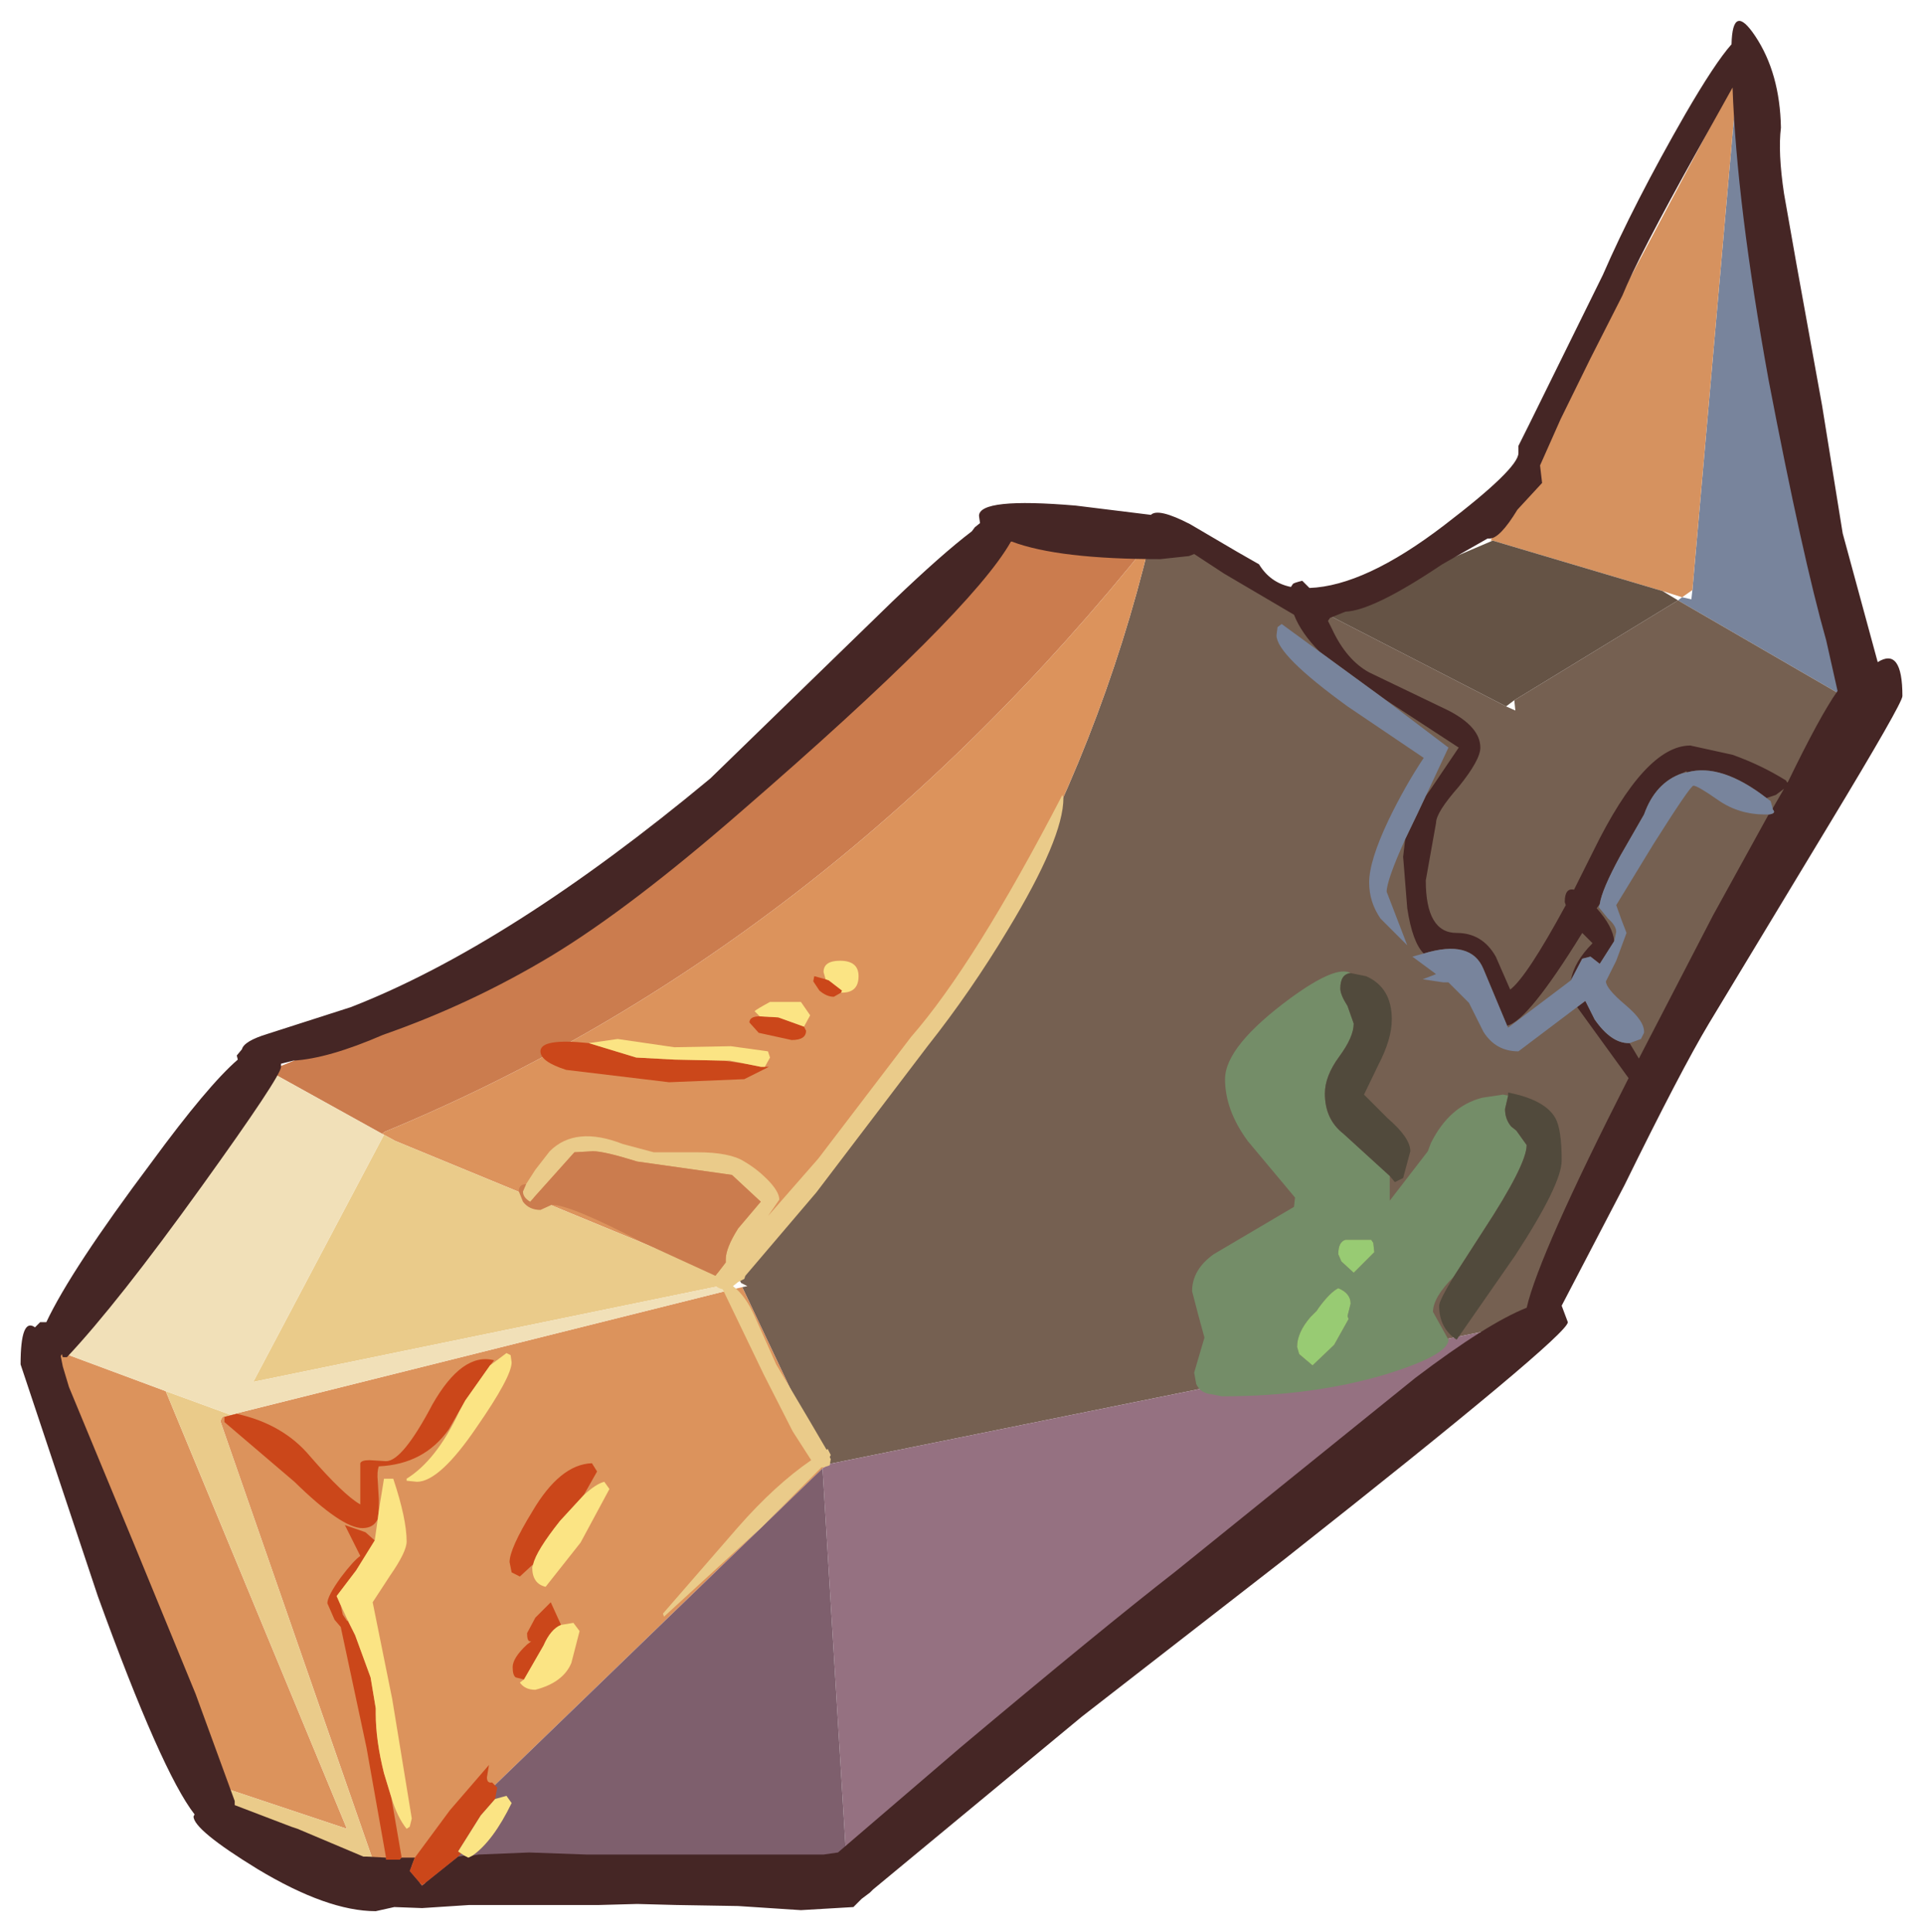 <?xml version="1.0" encoding="UTF-8" standalone="no"?>
<svg xmlns:xlink="http://www.w3.org/1999/xlink" height="93.8px" width="93.4px" xmlns="http://www.w3.org/2000/svg">
  <g transform="matrix(1.0, 0.0, 0.0, 1.0, 2.25, 2.8)">
    <path d="M82.15 0.85 L82.6 0.0 87.75 30.5 87.45 31.1 79.25 26.35 79.45 26.2 79.9 26.3 79.95 25.85 82.15 0.85" fill="#78849c" fill-rule="evenodd" stroke="none"/>
    <path d="M70.25 23.45 L70.15 23.45 82.15 0.85 79.95 25.85 79.45 26.2 78.5 25.9 70.25 23.45" fill="#d6925f" fill-rule="evenodd" stroke="none"/>
    <path d="M10.8 49.2 Q32.2 40.7 46.85 22.25 L54.05 22.75 53.6 23.5 Q37.7 43.35 16.45 52.15 L16.3 52.25 10.8 49.2" fill="#cb7c4e" fill-rule="evenodd" stroke="none"/>
    <path d="M87.45 31.1 L72.6 61.25 72.55 61.3 37.95 68.3 37.85 68.3 37.85 68.25 33.8 59.7 34.05 59.65 33.75 59.5 33.55 59.15 Q48.9 43.1 53.6 23.5 L54.2 22.75 54.35 22.75 62.05 26.95 70.9 31.5 71.35 31.7 71.3 31.2 79.25 26.35 87.45 31.1" fill="#756051" fill-rule="evenodd" stroke="none"/>
    <path d="M62.05 26.95 L70.25 23.45 78.5 25.9 79.25 26.35 71.3 31.2 70.9 31.5 62.05 26.95" fill="#655345" fill-rule="evenodd" stroke="none"/>
    <path d="M16.9 88.6 L16.65 88.6 16.15 88.35 8.45 66.2 8.55 66.0 8.95 65.9 33.15 59.85 33.8 59.7 37.85 68.25 37.85 68.3 37.85 68.4 37.7 68.5 16.9 88.6 M7.25 83.55 L0.0 62.85 0.15 62.65 5.8 64.75 14.6 86.0 7.25 83.55 M33.55 59.15 L33.45 59.4 16.95 52.6 16.4 52.3 16.3 52.25 16.45 52.15 Q37.7 43.35 53.6 23.5 48.9 43.1 33.55 59.15" fill="#dc935c" fill-rule="evenodd" stroke="none"/>
    <path d="M16.15 88.35 L7.45 84.1 7.25 83.55 14.6 86.0 5.8 64.75 8.95 65.9 8.55 66.0 8.45 66.2 16.15 88.35 M33.45 59.4 L33.4 59.5 10.05 64.3 16.4 52.3 16.95 52.6 33.45 59.4" fill="#eacb8a" fill-rule="evenodd" stroke="none"/>
    <path d="M0.15 62.65 L9.25 49.8 10.8 49.2 16.3 52.25 16.4 52.3 10.05 64.3 33.4 59.5 33.15 59.85 8.95 65.9 5.8 64.75 0.15 62.65" fill="#f1e0b8" fill-rule="evenodd" stroke="none"/>
    <path d="M72.55 61.3 L38.95 89.05 37.7 68.5 37.85 68.4 37.95 68.3 72.55 61.3" fill="#957181" fill-rule="evenodd" stroke="none"/>
    <path d="M38.95 89.05 L38.9 89.1 16.9 88.6 37.7 68.5 38.95 89.05" fill="#7e5f6d" fill-rule="evenodd" stroke="none"/>
    <path d="M83.0 -1.05 Q84.2 0.75 84.25 3.4 84.1 4.6 84.4 6.6 L85.0 10.0 86.25 16.9 87.25 23.1 88.95 29.35 Q90.15 28.6 90.15 31.0 90.15 31.35 86.55 37.3 L80.75 46.9 Q79.4 49.15 76.65 54.75 L73.6 60.6 73.9 61.4 Q73.9 62.05 60.15 72.9 L50.3 80.55 40.15 88.95 40.0 89.1 39.6 89.4 39.2 89.8 36.65 89.95 33.6 89.75 30.6 89.7 28.7 89.65 26.85 89.7 21.35 89.7 21.25 89.7 20.55 89.7 18.25 89.85 16.9 89.8 16.0 90.0 Q13.65 90.0 10.25 87.95 7.15 86.05 7.15 85.4 L7.2 85.3 Q5.6 83.25 2.5 74.7 L-1.25 63.45 Q-1.25 61.15 -0.55 61.65 L-0.3 61.4 0.0 61.4 Q1.2 58.85 5.1 53.65 7.85 49.9 9.3 48.65 L9.25 48.45 9.5 48.15 Q9.6 47.75 10.75 47.4 L14.8 46.1 Q22.5 43.1 32.25 35.0 L41.1 26.4 Q43.5 24.1 44.95 23.0 L45.1 22.8 45.35 22.6 45.3 22.25 Q45.3 21.35 50.0 21.75 L53.65 22.2 Q54.0 21.85 55.55 22.65 L57.85 24.0 58.9 24.6 Q59.45 25.5 60.45 25.7 L60.55 25.55 Q60.6 25.5 61.0 25.4 L61.35 25.75 Q64.05 25.65 67.9 22.7 71.5 19.95 71.5 19.2 L71.5 18.85 72.0 17.85 75.6 10.55 Q77.1 7.1 79.6 2.75 81.05 0.25 81.85 -0.65 81.9 -2.7 83.0 -1.05 M81.9 1.45 L80.2 4.5 Q77.3 9.7 76.55 11.55 L75.0 14.6 73.55 17.55 72.55 19.8 72.65 20.65 71.45 21.95 Q70.6 23.35 70.1 23.35 L70.0 23.35 67.8 24.6 Q64.45 26.85 63.1 26.9 L62.35 27.2 62.25 27.35 62.45 27.75 Q63.15 29.25 64.25 29.85 L68.1 31.7 Q69.65 32.5 69.65 33.5 69.65 34.1 68.6 35.4 67.5 36.65 67.5 37.15 L67.25 38.55 67.0 39.95 Q67.0 42.5 68.5 42.5 69.75 42.5 70.4 43.65 L71.1 45.25 Q71.9 44.65 73.8 41.15 L73.75 41.0 Q73.75 40.3 74.2 40.4 L75.15 38.5 Q77.65 33.4 79.85 33.4 L81.9 33.85 Q83.3 34.35 84.5 35.1 L84.55 35.2 84.6 35.15 Q86.15 31.95 87.0 30.75 L86.45 28.3 Q85.3 24.25 83.65 15.65 82.1 7.1 81.9 1.45 M76.9 47.85 L77.35 48.6 80.95 41.65 83.65 36.75 Q84.05 36.7 83.85 36.5 L83.85 36.45 84.4 35.5 84.0 35.8 83.55 35.95 Q81.35 34.25 79.7 34.7 L79.65 34.65 79.45 34.75 Q78.15 35.2 77.6 36.75 L76.45 38.75 Q75.55 40.4 75.45 41.1 L75.3 41.3 Q76.1 42.2 76.15 42.9 L75.45 44.0 75.0 43.65 74.6 43.75 74.05 44.8 Q74.2 43.9 75.1 43.0 L74.6 42.5 Q71.95 46.8 70.95 47.0 L69.8 44.25 Q69.2 42.8 66.9 43.5 66.35 42.95 66.1 41.3 L65.9 38.8 66.0 37.95 66.6 36.7 67.0 35.85 67.25 35.5 68.6 33.5 65.0 31.15 61.85 28.85 Q60.95 27.95 60.6 27.05 L57.2 25.05 55.75 24.1 55.5 24.2 54.1 24.35 Q49.15 24.35 46.9 23.5 L46.85 23.5 Q44.9 26.95 33.75 36.6 28.35 41.3 24.55 43.6 20.65 45.95 16.35 47.45 13.7 48.6 12.0 48.7 L11.4 48.85 11.4 49.0 Q11.4 49.45 7.55 54.8 3.45 60.5 1.0 63.1 L0.8 63.1 0.75 62.95 0.7 63.05 0.8 63.55 1.1 64.55 4.25 72.15 7.25 79.45 9.15 84.65 9.15 84.85 11.9 85.9 12.2 86.0 15.4 87.35 15.55 87.35 16.5 87.4 16.5 87.5 17.15 87.5 17.25 87.4 17.9 87.4 17.65 88.05 18.25 88.75 20.0 87.35 20.3 87.3 20.5 87.4 20.7 87.3 21.0 87.25 23.45 87.15 26.25 87.25 37.75 87.25 38.45 87.15 44.4 82.05 Q51.25 76.3 54.85 73.5 L66.5 64.1 Q70.0 61.45 71.9 60.7 72.5 58.1 76.85 49.55 L74.35 46.1 74.75 45.8 75.2 46.7 Q76.0 47.85 76.85 47.85 L76.9 47.85" fill="#452625" fill-rule="evenodd" stroke="none"/>
    <path d="M65.25 54.3 L65.25 55.5 67.1 53.1 67.25 52.7 Q68.15 50.9 69.75 50.5 L70.75 50.35 71.0 50.4 70.85 51.05 Q70.85 51.55 71.15 51.9 L71.4 52.1 71.9 52.8 Q71.9 53.75 69.8 56.95 L68.35 59.2 Q67.35 60.2 67.35 60.9 L68.1 62.25 Q68.1 63.0 65.0 63.95 61.45 65.0 57.1 65.0 L56.6 64.9 Q56.05 64.85 55.85 64.4 L55.75 63.85 56.0 63.0 56.25 62.15 55.95 61.05 55.65 59.9 Q55.65 58.85 56.7 58.1 L60.6 55.8 60.65 55.35 58.35 52.6 Q57.25 51.1 57.25 49.6 57.25 48.0 60.45 45.65 62.65 44.05 63.35 44.45 62.85 44.5 62.85 45.2 62.85 45.5 63.2 46.05 L63.5 46.9 Q63.5 47.55 62.8 48.5 62.1 49.45 62.1 50.3 62.1 51.55 63.0 52.25 L65.25 54.3 M63.25 61.25 L63.2 61.1 63.35 60.5 Q63.35 60.0 62.75 59.75 62.35 59.95 61.8 60.7 L61.7 60.85 61.4 61.15 Q60.75 61.9 60.75 62.6 L60.85 62.95 61.5 63.5 62.55 62.5 63.25 61.25 M64.45 57.55 L64.35 57.4 63.1 57.4 Q62.75 57.5 62.75 58.1 L62.9 58.45 63.5 59.0 64.5 58.0 64.45 57.55" fill="#748d68" fill-rule="evenodd" stroke="none"/>
    <path d="M64.45 57.55 L64.5 58.0 63.5 59.0 62.9 58.45 62.75 58.1 Q62.75 57.5 63.1 57.4 L64.35 57.4 64.45 57.55 M63.25 61.25 L62.55 62.5 61.5 63.5 60.85 62.95 60.75 62.6 Q60.75 61.9 61.4 61.15 L61.7 60.85 61.8 60.7 Q62.35 59.95 62.75 59.75 63.35 60.0 63.35 60.5 L63.2 61.1 63.25 61.25" fill="#98cb73" fill-rule="evenodd" stroke="none"/>
    <path d="M63.35 44.45 L64.1 44.6 Q65.35 45.15 65.35 46.7 65.35 47.65 64.7 48.9 L64.0 50.35 65.15 51.5 Q66.25 52.45 66.25 53.1 L65.9 54.4 65.5 54.6 65.25 54.3 63.0 52.25 Q62.1 51.55 62.1 50.3 62.1 49.45 62.8 48.5 63.5 47.55 63.5 46.9 L63.2 46.05 Q62.85 45.5 62.85 45.2 62.85 44.5 63.35 44.45 M71.0 50.4 L71.0 50.25 Q72.8 50.6 73.3 51.5 73.6 52.05 73.6 53.55 73.6 54.7 71.35 58.15 L68.5 62.25 Q67.65 61.7 67.65 60.6 67.65 60.35 68.35 59.2 L69.8 56.95 Q71.9 53.75 71.9 52.8 L71.4 52.1 71.15 51.9 Q70.85 51.55 70.85 51.05 L71.0 50.4" fill="#514a3c" fill-rule="evenodd" stroke="none"/>
    <path d="M83.65 36.75 L83.5 36.75 Q82.2 36.75 81.2 36.05 80.2 35.35 80.0 35.35 79.85 35.35 78.05 38.2 L76.25 41.15 76.5 41.85 76.75 42.5 76.25 43.85 75.75 44.85 Q75.75 45.2 76.7 46.0 77.65 46.8 77.6 47.35 L77.45 47.65 76.9 47.85 76.85 47.85 Q76.0 47.85 75.2 46.7 L74.75 45.8 74.35 46.1 71.5 48.25 Q70.4 48.25 69.8 47.3 L69.1 45.9 68.1 44.9 67.85 44.9 66.85 44.75 67.5 44.5 66.35 43.65 66.9 43.5 Q69.2 42.8 69.8 44.25 L70.95 47.0 71.0 47.1 74.05 44.8 74.6 43.75 75.0 43.65 75.45 44.0 76.15 42.9 76.25 42.45 Q76.25 42.15 75.85 41.8 L75.4 41.25 75.45 41.1 Q75.55 40.4 76.45 38.75 L77.6 36.75 Q78.15 35.2 79.45 34.75 L79.7 34.7 Q81.35 34.25 83.55 35.95 L83.75 36.1 83.85 36.45 83.85 36.5 Q84.05 36.7 83.65 36.75 M66.0 37.95 Q65.1 39.95 65.1 40.5 L66.1 43.1 64.8 41.8 Q64.25 41.0 64.25 40.05 64.25 39.0 65.2 37.0 66.0 35.35 66.9 34.0 L63.2 31.5 Q59.75 29.0 59.75 28.05 L59.8 27.65 60.0 27.5 61.85 28.85 65.0 31.15 68.1 33.5 67.0 35.85 66.6 36.7 66.0 37.95" fill="#78849c" fill-rule="evenodd" stroke="none"/>
    <path d="M16.5 87.4 L15.55 82.05 14.3 76.2 14.0 75.85 13.65 75.05 Q13.65 74.7 14.3 73.8 14.9 73.0 15.25 72.75 L14.5 71.25 15.5 71.6 15.95 72.0 15.05 73.45 14.1 74.7 14.3 75.15 14.4 75.6 14.6 75.9 14.65 75.9 15.0 76.6 15.75 78.65 16.0 80.15 16.0 80.4 Q16.0 81.7 16.4 83.3 L16.75 84.45 17.25 87.35 17.25 87.4 17.15 87.5 16.5 87.5 16.5 87.4 M16.1 70.95 Q15.9 71.4 15.35 71.4 14.35 71.4 12.05 69.15 L8.65 66.25 8.65 66.0 9.25 65.85 Q11.5 66.35 12.8 67.9 14.45 69.8 15.25 70.25 L15.25 68.25 Q15.3 68.1 15.7 68.1 L16.5 68.15 Q17.3 68.15 18.75 65.4 20.2 62.85 21.75 63.25 L21.55 63.5 20.35 65.2 19.55 66.6 Q18.35 68.3 16.15 68.4 16.05 68.65 16.1 69.15 L16.15 70.0 16.15 70.55 16.1 70.95 M17.9 87.4 L19.6 85.1 21.5 82.9 21.4 83.5 Q21.4 83.8 21.65 83.75 L21.9 84.0 21.8 84.55 21.1 85.35 20.0 87.1 20.15 87.2 20.0 87.35 18.25 88.75 17.65 88.05 17.9 87.4 M26.35 47.85 L28.65 48.55 30.5 48.65 32.9 48.7 33.95 48.85 34.7 49.0 34.9 49.0 35.1 49.0 33.9 49.6 30.25 49.75 25.25 49.15 Q24.0 48.75 24.0 48.25 24.0 47.6 26.35 47.85 M36.8 47.05 L36.9 47.25 Q36.9 47.7 36.2 47.7 L34.6 47.35 34.15 46.85 Q34.15 46.55 34.65 46.55 L35.55 46.6 36.8 47.05 M38.6 45.4 L38.25 45.6 Q37.9 45.6 37.55 45.3 L37.25 44.85 37.3 44.6 37.85 44.75 38.0 44.8 38.65 45.3 38.6 45.4 M26.1 69.8 L24.95 71.05 Q23.8 72.5 23.65 73.15 L23.0 73.75 22.6 73.55 22.5 73.05 Q22.5 72.4 23.6 70.6 24.95 68.3 26.5 68.25 L26.75 68.65 26.1 69.8 M23.2 78.75 L22.8 78.65 Q22.65 78.55 22.65 78.15 22.65 77.7 23.35 77.05 L23.55 76.9 23.5 76.9 Q23.35 76.9 23.35 76.5 L23.75 75.75 24.5 75.0 25.0 76.1 Q24.5 76.3 24.15 77.1 L23.2 78.75" fill="#cb471a" fill-rule="evenodd" stroke="none"/>
    <path d="M15.95 72.0 L16.0 71.65 16.1 70.95 16.15 70.55 16.4 69.0 16.85 69.0 Q17.5 70.95 17.5 72.05 17.5 72.55 16.7 73.7 L15.85 75.0 16.8 79.7 17.75 85.5 17.65 85.9 17.5 86.0 Q17.05 85.45 16.75 84.45 L16.4 83.3 Q16.0 81.7 16.0 80.4 L16.0 80.15 15.75 78.65 15.0 76.6 14.65 75.9 14.3 75.15 14.1 74.7 15.05 73.45 15.95 72.0 M21.55 63.5 L22.35 62.9 22.55 63.0 22.6 63.35 Q22.6 64.05 20.9 66.5 19.1 69.15 18.0 69.15 L17.5 69.1 17.5 69.0 Q18.95 68.1 20.05 65.75 L20.35 65.2 21.55 63.5 M21.8 84.55 L22.35 84.4 22.6 84.75 Q21.7 86.6 20.7 87.3 L20.5 87.4 20.3 87.3 20.15 87.2 20.0 87.1 21.1 85.35 21.8 84.55 M32.9 48.7 L30.5 48.65 28.65 48.55 26.35 47.85 27.75 47.65 30.5 48.05 33.25 48.0 35.05 48.25 35.15 48.55 34.9 49.0 34.7 49.0 33.95 48.85 33.2 48.7 32.9 48.7 M34.65 46.55 L34.4 46.3 Q34.5 46.2 35.15 45.85 L36.65 45.85 37.1 46.5 36.8 47.05 35.55 46.6 34.65 46.55 M37.85 44.75 L37.75 44.4 Q37.75 43.85 38.55 43.85 39.45 43.85 39.45 44.6 39.45 45.4 38.65 45.4 L38.6 45.4 38.65 45.3 38.0 44.8 37.85 44.75 M23.65 73.15 Q23.8 72.5 24.95 71.05 L26.1 69.8 Q26.7 69.25 27.1 69.15 L27.35 69.5 25.95 72.1 24.25 74.25 Q23.6 74.1 23.6 73.3 L23.65 73.15 M25.0 76.1 L25.6 76.0 25.9 76.4 25.5 77.95 Q25.1 78.9 23.75 79.25 23.25 79.25 23.0 78.9 L23.2 78.75 24.15 77.1 Q24.5 76.3 25.0 76.1" fill="#fbe484" fill-rule="evenodd" stroke="none"/>
    <path d="M23.3 54.7 L23.75 54.0 24.45 53.1 Q25.7 51.85 28.0 52.75 L29.5 53.15 31.6 53.15 Q33.2 53.15 33.9 53.6 34.5 53.95 35.0 54.45 35.6 55.05 35.6 55.45 L35.05 56.25 37.5 53.45 42.0 47.55 Q45.1 44.0 49.35 35.8 L49.4 35.95 Q49.4 37.9 46.7 42.35 44.9 45.35 42.8 48.0 L37.4 55.1 33.95 59.15 33.9 59.3 33.6 59.45 33.35 59.65 Q33.95 60.1 34.4 61.1 L35.45 63.45 37.05 66.15 37.9 67.6 37.95 67.55 38.1 67.85 38.05 67.95 38.1 68.05 38.05 68.35 37.75 68.45 37.65 68.45 34.75 71.35 30.0 75.7 29.95 75.55 33.6 71.35 Q35.4 69.3 37.15 68.1 L36.25 66.7 34.85 63.95 32.85 59.8 Q32.4 59.7 32.4 59.35 L32.5 59.15 33.0 58.5 33.0 58.35 Q33.0 57.8 33.6 56.85 L34.7 55.55 33.3 54.25 28.7 53.6 Q27.1 53.1 26.55 53.1 L25.65 53.15 23.5 55.55 Q23.15 55.35 23.15 55.05 L23.3 54.7" fill="#eacb8a" fill-rule="evenodd" stroke="none"/>
    <path d="M32.5 59.15 L28.9 57.5 Q25.45 55.7 24.55 55.7 L24.0 55.95 Q23.45 55.95 23.15 55.55 L22.95 55.05 Q22.95 54.7 23.3 54.7 L23.15 55.05 Q23.15 55.35 23.5 55.55 L25.65 53.15 26.55 53.1 Q27.1 53.1 28.7 53.6 L33.3 54.25 34.7 55.55 33.6 56.85 Q33.0 57.8 33.0 58.35 L33.0 58.5 32.5 59.15" fill="#cb7c4e" fill-rule="evenodd" stroke="none"/>
  </g>
</svg>